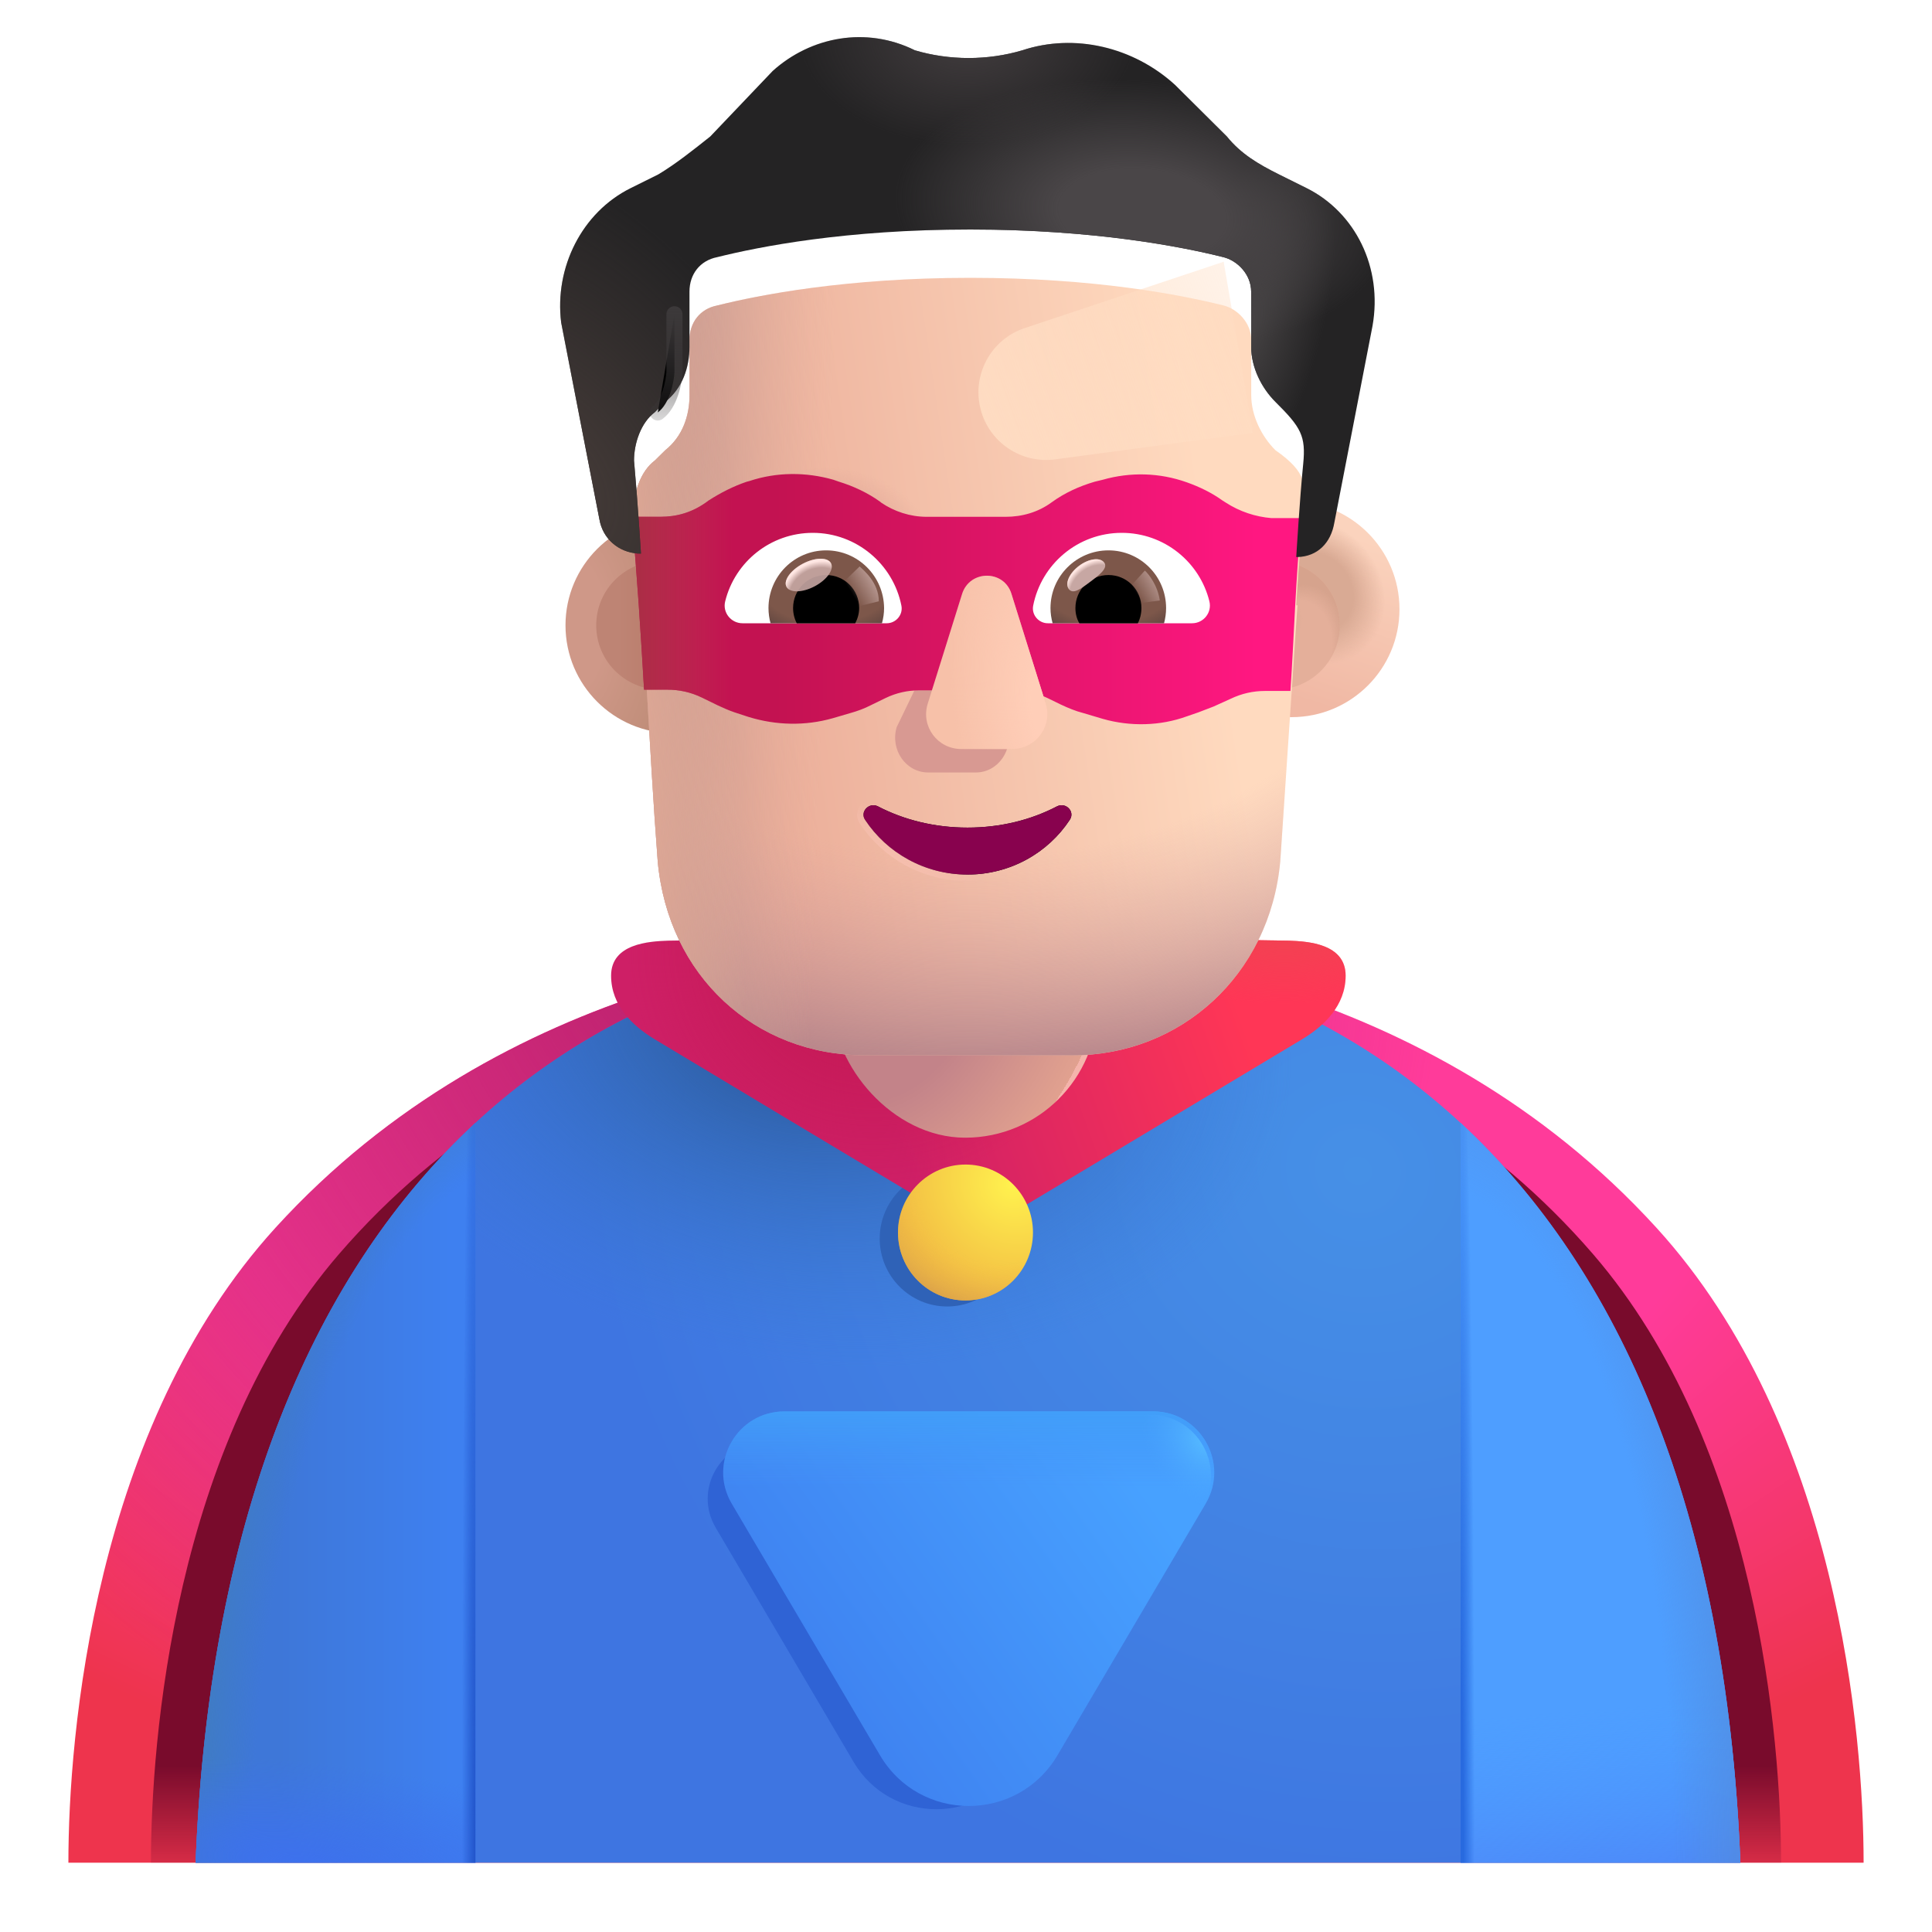 <svg viewBox="1 1 30 30" xmlns="http://www.w3.org/2000/svg">
<path d="M2.062 29.924C2.062 27.955 2.454 23.164 5.279 20.064C8.811 16.189 13.793 15.611 16 15.611C18.207 15.611 23.189 16.189 26.721 20.064C29.547 23.164 29.938 27.955 29.938 29.924H2.062Z" fill="url(#paint0_radial_4002_939)"/>
<path d="M2.062 29.924C2.062 27.955 2.454 23.164 5.279 20.064C8.811 16.189 13.793 15.611 16 15.611C18.207 15.611 23.189 16.189 26.721 20.064C29.547 23.164 29.938 27.955 29.938 29.924H2.062Z" fill="url(#paint1_radial_4002_939)"/>
<g filter="url(#filter0_f_4002_939)">
<path d="M3.344 29.924C3.344 28.036 3.699 23.445 6.264 20.473C9.471 16.759 13.996 16.205 16 16.205C18.004 16.205 22.529 16.759 25.736 20.473C28.301 23.445 28.656 28.036 28.656 29.924H3.344Z" fill="url(#paint2_linear_4002_939)"/>
</g>
<path d="M16.031 15.607C9.803 15.607 4.447 19.794 4.039 29.888V29.924H28.023V29.888C27.615 19.794 22.259 15.607 16.031 15.607Z" fill="url(#paint3_radial_4002_939)"/>
<path d="M16.031 15.607C9.803 15.607 4.447 19.794 4.039 29.888V29.924H28.023V29.888C27.615 19.794 22.259 15.607 16.031 15.607Z" fill="url(#paint4_radial_4002_939)"/>
<path d="M23.68 18.436V29.924H28.023V29.888C27.803 24.44 26.142 20.713 23.68 18.436Z" fill="#4E9EFF"/>
<path d="M23.68 18.436V29.924H28.023V29.888C27.803 24.44 26.142 20.713 23.68 18.436Z" fill="url(#paint5_linear_4002_939)"/>
<path d="M23.68 18.436V29.924H28.023V29.888C27.803 24.44 26.142 20.713 23.68 18.436Z" fill="url(#paint6_radial_4002_939)"/>
<path d="M23.68 18.436V29.924H28.023V29.888C27.803 24.44 26.142 20.713 23.68 18.436Z" fill="url(#paint7_radial_4002_939)"/>
<path d="M8.383 18.436V29.924H4.039V29.888C4.259 24.44 5.921 20.713 8.383 18.436Z" fill="url(#paint8_linear_4002_939)"/>
<path d="M8.383 18.436V29.924H4.039V29.888C4.259 24.44 5.921 20.713 8.383 18.436Z" fill="url(#paint9_radial_4002_939)"/>
<path d="M8.383 18.436V29.924H4.039V29.888C4.259 24.44 5.921 20.713 8.383 18.436Z" fill="url(#paint10_radial_4002_939)"/>
<path d="M8.383 18.436V29.924H4.039V29.888C4.259 24.44 5.921 20.713 8.383 18.436Z" fill="url(#paint11_radial_4002_939)"/>
<g filter="url(#filter1_f_4002_939)">
<path d="M12.875 23.388C12.19 23.388 11.765 24.132 12.113 24.721L14.255 28.36C14.832 29.338 16.247 29.338 16.823 28.36L18.965 24.721C19.313 24.132 18.888 23.388 18.203 23.388H12.875Z" fill="#2F63D5"/>
</g>
<g filter="url(#filter2_iii_4002_939)">
<path d="M13.131 22.966C12.396 22.966 11.939 23.765 12.312 24.398L14.614 28.305C15.232 29.356 16.752 29.356 17.371 28.305L19.672 24.398C20.045 23.765 19.588 22.966 18.854 22.966H13.131Z" fill="url(#paint12_linear_4002_939)"/>
<path d="M13.131 22.966C12.396 22.966 11.939 23.765 12.312 24.398L14.614 28.305C15.232 29.356 16.752 29.356 17.371 28.305L19.672 24.398C20.045 23.765 19.588 22.966 18.854 22.966H13.131Z" fill="url(#paint13_linear_4002_939)"/>
</g>
<path d="M13.131 22.966C12.396 22.966 11.939 23.765 12.312 24.398L14.614 28.305C15.232 29.356 16.752 29.356 17.371 28.305L19.672 24.398C20.045 23.765 19.588 22.966 18.854 22.966H13.131Z" fill="url(#paint14_radial_4002_939)"/>
<g filter="url(#filter3_f_4002_939)">
<ellipse cx="15.708" cy="20.232" rx="1.048" ry="1.055" fill="#2F62B7"/>
</g>
<g filter="url(#filter4_i_4002_939)">
<path d="M15.992 20.404L10.953 17.38C10.629 17.181 10.289 16.868 10.289 16.4C10.289 15.904 10.874 15.867 11.174 15.857L15.992 15.779L20.811 15.857C21.111 15.867 21.695 15.904 21.695 16.4C21.695 16.868 21.356 17.181 21.032 17.38L15.992 20.404Z" fill="url(#paint15_linear_4002_939)"/>
<path d="M15.992 20.404L10.953 17.38C10.629 17.181 10.289 16.868 10.289 16.4C10.289 15.904 10.874 15.867 11.174 15.857L15.992 15.779L20.811 15.857C21.111 15.867 21.695 15.904 21.695 16.4C21.695 16.868 21.356 17.181 21.032 17.38L15.992 20.404Z" fill="url(#paint16_radial_4002_939)"/>
<path d="M15.992 20.404L10.953 17.38C10.629 17.181 10.289 16.868 10.289 16.4C10.289 15.904 10.874 15.867 11.174 15.857L15.992 15.779L20.811 15.857C21.111 15.867 21.695 15.904 21.695 16.4C21.695 16.868 21.356 17.181 21.032 17.38L15.992 20.404Z" fill="url(#paint17_radial_4002_939)"/>
</g>
<ellipse cx="15.992" cy="20.138" rx="1.048" ry="1.055" fill="url(#paint18_radial_4002_939)"/>
<ellipse cx="15.992" cy="20.138" rx="1.048" ry="1.055" fill="url(#paint19_radial_4002_939)"/>
<rect x="13.933" y="13.267" width="4.109" height="5.399" rx="2.055" fill="url(#paint20_radial_4002_939)"/>
<g filter="url(#filter5_i_4002_939)">
<circle cx="11.257" cy="10.71" r="1.676" fill="url(#paint21_radial_4002_939)"/>
</g>
<g filter="url(#filter6_f_4002_939)">
<circle cx="11.257" cy="10.71" r="0.999" fill="url(#paint22_linear_4002_939)"/>
</g>
<g filter="url(#filter7_i_4002_939)">
<circle cx="20.805" cy="10.71" r="1.676" fill="url(#paint23_linear_4002_939)"/>
<circle cx="20.805" cy="10.71" r="1.676" fill="url(#paint24_radial_4002_939)"/>
</g>
<g filter="url(#filter8_f_4002_939)">
<circle cx="20.805" cy="10.71" r="0.999" fill="#E4AF9A"/>
<circle cx="20.805" cy="10.71" r="0.999" fill="url(#paint25_radial_4002_939)"/>
<circle cx="20.805" cy="10.71" r="0.999" fill="url(#paint26_radial_4002_939)"/>
</g>
<g filter="url(#filter9_i_4002_939)">
<path d="M10.845 8.651C10.845 8.383 10.953 8.062 11.168 7.901L11.33 7.741C11.599 7.527 11.707 7.206 11.707 6.884V6.028C11.707 5.76 11.868 5.546 12.138 5.493C12.784 5.332 14.13 5.064 16.068 5.064C18.006 5.064 19.352 5.332 19.998 5.493C20.213 5.546 20.429 5.76 20.429 6.028V6.884C20.429 7.206 20.59 7.527 20.805 7.741C21.309 8.094 21.278 8.288 21.236 8.704C21.182 9.24 21.128 10.15 21.128 10.15C21.135 10.15 21.141 10.15 21.147 10.149L20.88 14.123C20.719 15.899 19.322 17.137 17.658 17.137H14.435C12.717 17.137 11.374 15.899 11.213 14.123C11.073 12.299 11.012 10.471 10.845 8.651Z" fill="url(#paint27_linear_4002_939)"/>
<path d="M10.845 8.651C10.845 8.383 10.953 8.062 11.168 7.901L11.33 7.741C11.599 7.527 11.707 7.206 11.707 6.884V6.028C11.707 5.76 11.868 5.546 12.138 5.493C12.784 5.332 14.13 5.064 16.068 5.064C18.006 5.064 19.352 5.332 19.998 5.493C20.213 5.546 20.429 5.76 20.429 6.028V6.884C20.429 7.206 20.59 7.527 20.805 7.741C21.309 8.094 21.278 8.288 21.236 8.704C21.182 9.24 21.128 10.15 21.128 10.15C21.135 10.15 21.141 10.15 21.147 10.149L20.88 14.123C20.719 15.899 19.322 17.137 17.658 17.137H14.435C12.717 17.137 11.374 15.899 11.213 14.123C11.073 12.299 11.012 10.471 10.845 8.651Z" fill="url(#paint28_radial_4002_939)"/>
<path d="M10.845 8.651C10.845 8.383 10.953 8.062 11.168 7.901L11.33 7.741C11.599 7.527 11.707 7.206 11.707 6.884V6.028C11.707 5.76 11.868 5.546 12.138 5.493C12.784 5.332 14.13 5.064 16.068 5.064C18.006 5.064 19.352 5.332 19.998 5.493C20.213 5.546 20.429 5.76 20.429 6.028V6.884C20.429 7.206 20.59 7.527 20.805 7.741C21.309 8.094 21.278 8.288 21.236 8.704C21.182 9.24 21.128 10.15 21.128 10.15C21.135 10.15 21.141 10.15 21.147 10.149L20.88 14.123C20.719 15.899 19.322 17.137 17.658 17.137H14.435C12.717 17.137 11.374 15.899 11.213 14.123C11.073 12.299 11.012 10.471 10.845 8.651Z" fill="url(#paint29_linear_4002_939)"/>
<path d="M10.845 8.651C10.845 8.383 10.953 8.062 11.168 7.901L11.33 7.741C11.599 7.527 11.707 7.206 11.707 6.884V6.028C11.707 5.76 11.868 5.546 12.138 5.493C12.784 5.332 14.13 5.064 16.068 5.064C18.006 5.064 19.352 5.332 19.998 5.493C20.213 5.546 20.429 5.76 20.429 6.028V6.884C20.429 7.206 20.59 7.527 20.805 7.741C21.309 8.094 21.278 8.288 21.236 8.704C21.182 9.24 21.128 10.15 21.128 10.15C21.135 10.15 21.141 10.15 21.147 10.149L20.88 14.123C20.719 15.899 19.322 17.137 17.658 17.137H14.435C12.717 17.137 11.374 15.899 11.213 14.123C11.073 12.299 11.012 10.471 10.845 8.651Z" fill="url(#paint30_linear_4002_939)"/>
<path d="M10.845 8.651C10.845 8.383 10.953 8.062 11.168 7.901L11.33 7.741C11.599 7.527 11.707 7.206 11.707 6.884V6.028C11.707 5.76 11.868 5.546 12.138 5.493C12.784 5.332 14.13 5.064 16.068 5.064C18.006 5.064 19.352 5.332 19.998 5.493C20.213 5.546 20.429 5.76 20.429 6.028V6.884C20.429 7.206 20.59 7.527 20.805 7.741C21.309 8.094 21.278 8.288 21.236 8.704C21.182 9.24 21.128 10.15 21.128 10.15C21.135 10.15 21.141 10.15 21.147 10.149L20.88 14.123C20.719 15.899 19.322 17.137 17.658 17.137H14.435C12.717 17.137 11.374 15.899 11.213 14.123C11.073 12.299 11.012 10.471 10.845 8.651Z" fill="url(#paint31_radial_4002_939)"/>
<path d="M10.845 8.651C10.845 8.383 10.953 8.062 11.168 7.901L11.33 7.741C11.599 7.527 11.707 7.206 11.707 6.884V6.028C11.707 5.76 11.868 5.546 12.138 5.493C12.784 5.332 14.13 5.064 16.068 5.064C18.006 5.064 19.352 5.332 19.998 5.493C20.213 5.546 20.429 5.76 20.429 6.028V6.884C20.429 7.206 20.59 7.527 20.805 7.741C21.309 8.094 21.278 8.288 21.236 8.704C21.182 9.24 21.128 10.15 21.128 10.15C21.135 10.15 21.141 10.15 21.147 10.149L20.88 14.123C20.719 15.899 19.322 17.137 17.658 17.137H14.435C12.717 17.137 11.374 15.899 11.213 14.123C11.073 12.299 11.012 10.471 10.845 8.651Z" fill="url(#paint32_radial_4002_939)"/>
</g>
<g filter="url(#filter10_f_4002_939)">
<path d="M15.746 10.587L14.923 12.293C14.821 12.644 15.066 12.995 15.413 12.995H16.153C16.5 12.995 16.745 12.638 16.642 12.293L16.142 10.587C16.035 10.209 15.858 10.209 15.746 10.587Z" fill="#D89992"/>
</g>
<path d="M10.812 9.025C10.812 9.032 10.812 9.039 10.812 9.046C10.893 9.932 10.949 10.82 11.001 11.709H11.361C11.549 11.709 11.727 11.749 11.895 11.83L12.142 11.951C12.23 11.992 12.319 12.032 12.408 12.062L12.625 12.133C13.05 12.264 13.504 12.274 13.929 12.153L14.206 12.072C14.314 12.042 14.423 12.002 14.521 11.951L14.749 11.84C14.916 11.759 15.094 11.719 15.282 11.719H15.728L15.915 11.293C15.987 11.054 15.992 10.895 16.01 10.893C16.022 10.892 16.041 10.958 16.087 11.113L16.267 11.719H16.734C16.921 11.719 17.099 11.759 17.267 11.84L17.474 11.941C17.583 11.992 17.701 12.042 17.82 12.072L18.126 12.163C18.551 12.284 19.015 12.274 19.43 12.123L19.607 12.062L19.844 11.971L20.111 11.85C20.279 11.77 20.457 11.729 20.644 11.729H21.038C21.096 10.853 21.119 9.974 21.206 9.1L21.209 9.073C21.21 9.064 21.211 9.054 21.212 9.045H20.743C20.496 9.025 20.249 8.944 20.032 8.803L19.983 8.772C19.815 8.651 19.627 8.56 19.43 8.49C19.005 8.338 18.551 8.328 18.126 8.449L17.998 8.48C17.761 8.55 17.534 8.651 17.326 8.803C17.119 8.954 16.872 9.025 16.615 9.025H15.39C15.134 9.025 14.887 8.944 14.68 8.803L14.67 8.793C14.472 8.651 14.255 8.55 14.028 8.48L13.939 8.449C13.514 8.328 13.06 8.328 12.635 8.47L12.596 8.48C12.388 8.55 12.191 8.651 12.003 8.772C11.751 8.965 11.496 9.025 11.253 9.025H10.812Z" fill="url(#paint33_linear_4002_939)"/>
<path d="M10.812 9.025C10.812 9.032 10.812 9.039 10.812 9.046C10.893 9.932 10.949 10.82 11.001 11.709H11.361C11.549 11.709 11.727 11.749 11.895 11.83L12.142 11.951C12.23 11.992 12.319 12.032 12.408 12.062L12.625 12.133C13.05 12.264 13.504 12.274 13.929 12.153L14.206 12.072C14.314 12.042 14.423 12.002 14.521 11.951L14.749 11.84C14.916 11.759 15.094 11.719 15.282 11.719H15.728L15.915 11.293C15.987 11.054 15.992 10.895 16.01 10.893C16.022 10.892 16.041 10.958 16.087 11.113L16.267 11.719H16.734C16.921 11.719 17.099 11.759 17.267 11.84L17.474 11.941C17.583 11.992 17.701 12.042 17.82 12.072L18.126 12.163C18.551 12.284 19.015 12.274 19.43 12.123L19.607 12.062L19.844 11.971L20.111 11.85C20.279 11.77 20.457 11.729 20.644 11.729H21.038C21.096 10.853 21.119 9.974 21.206 9.1L21.209 9.073C21.21 9.064 21.211 9.054 21.212 9.045H20.743C20.496 9.025 20.249 8.944 20.032 8.803L19.983 8.772C19.815 8.651 19.627 8.56 19.43 8.49C19.005 8.338 18.551 8.328 18.126 8.449L17.998 8.48C17.761 8.55 17.534 8.651 17.326 8.803C17.119 8.954 16.872 9.025 16.615 9.025H15.39C15.134 9.025 14.887 8.944 14.68 8.803L14.67 8.793C14.472 8.651 14.255 8.55 14.028 8.48L13.939 8.449C13.514 8.328 13.06 8.328 12.635 8.47L12.596 8.48C12.388 8.55 12.191 8.651 12.003 8.772C11.751 8.965 11.496 9.025 11.253 9.025H10.812Z" fill="url(#paint34_linear_4002_939)"/>
<g filter="url(#filter11_f_4002_939)">
<path d="M20.001 5.064L16.912 6.094C16.386 6.269 16.087 6.823 16.228 7.359C16.363 7.872 16.859 8.203 17.384 8.133L20.455 7.722L20.001 5.064Z" fill="url(#paint35_linear_4002_939)"/>
</g>
<g filter="url(#filter12_i_4002_939)">
<path d="M20.859 4.208L21.29 4.422C22.043 4.797 22.474 5.653 22.312 6.563L21.72 9.614C21.667 9.93 21.459 10.142 21.146 10.15C21.14 10.15 21.134 10.15 21.128 10.15C21.128 10.15 21.182 9.24 21.236 8.704C21.279 8.27 21.203 8.137 20.805 7.741C20.59 7.527 20.428 7.206 20.428 6.884V6.028C20.428 5.76 20.213 5.546 19.997 5.493C19.351 5.332 18.005 5.064 16.067 5.064C14.129 5.064 12.783 5.332 12.137 5.493C11.868 5.546 11.706 5.76 11.706 6.028V6.884C11.706 7.206 11.599 7.527 11.329 7.741L11.168 7.901C10.953 8.062 10.845 8.383 10.845 8.651C10.899 9.24 10.953 10.096 10.953 10.096C10.936 10.096 10.92 10.096 10.903 10.095C10.603 10.074 10.358 9.866 10.307 9.561L9.714 6.51C9.607 5.653 10.037 4.797 10.791 4.422L11.222 4.208C11.491 4.047 11.76 3.833 12.029 3.619L12.998 2.602C13.591 2.067 14.452 1.906 15.206 2.281C15.744 2.441 16.336 2.441 16.875 2.281C17.682 2.013 18.598 2.227 19.244 2.816L20.051 3.619C20.267 3.887 20.536 4.047 20.859 4.208Z" fill="#242324"/>
<path d="M20.859 4.208L21.29 4.422C22.043 4.797 22.474 5.653 22.312 6.563L21.72 9.614C21.667 9.93 21.459 10.142 21.146 10.15C21.14 10.15 21.134 10.15 21.128 10.15C21.128 10.15 21.182 9.24 21.236 8.704C21.279 8.27 21.203 8.137 20.805 7.741C20.59 7.527 20.428 7.206 20.428 6.884V6.028C20.428 5.76 20.213 5.546 19.997 5.493C19.351 5.332 18.005 5.064 16.067 5.064C14.129 5.064 12.783 5.332 12.137 5.493C11.868 5.546 11.706 5.76 11.706 6.028V6.884C11.706 7.206 11.599 7.527 11.329 7.741L11.168 7.901C10.953 8.062 10.845 8.383 10.845 8.651C10.899 9.24 10.953 10.096 10.953 10.096C10.936 10.096 10.92 10.096 10.903 10.095C10.603 10.074 10.358 9.866 10.307 9.561L9.714 6.51C9.607 5.653 10.037 4.797 10.791 4.422L11.222 4.208C11.491 4.047 11.76 3.833 12.029 3.619L12.998 2.602C13.591 2.067 14.452 1.906 15.206 2.281C15.744 2.441 16.336 2.441 16.875 2.281C17.682 2.013 18.598 2.227 19.244 2.816L20.051 3.619C20.267 3.887 20.536 4.047 20.859 4.208Z" fill="url(#paint36_radial_4002_939)"/>
<path d="M20.859 4.208L21.29 4.422C22.043 4.797 22.474 5.653 22.312 6.563L21.72 9.614C21.667 9.93 21.459 10.142 21.146 10.15C21.14 10.15 21.134 10.15 21.128 10.15C21.128 10.15 21.182 9.24 21.236 8.704C21.279 8.27 21.203 8.137 20.805 7.741C20.59 7.527 20.428 7.206 20.428 6.884V6.028C20.428 5.76 20.213 5.546 19.997 5.493C19.351 5.332 18.005 5.064 16.067 5.064C14.129 5.064 12.783 5.332 12.137 5.493C11.868 5.546 11.706 5.76 11.706 6.028V6.884C11.706 7.206 11.599 7.527 11.329 7.741L11.168 7.901C10.953 8.062 10.845 8.383 10.845 8.651C10.899 9.24 10.953 10.096 10.953 10.096C10.936 10.096 10.92 10.096 10.903 10.095C10.603 10.074 10.358 9.866 10.307 9.561L9.714 6.51C9.607 5.653 10.037 4.797 10.791 4.422L11.222 4.208C11.491 4.047 11.76 3.833 12.029 3.619L12.998 2.602C13.591 2.067 14.452 1.906 15.206 2.281C15.744 2.441 16.336 2.441 16.875 2.281C17.682 2.013 18.598 2.227 19.244 2.816L20.051 3.619C20.267 3.887 20.536 4.047 20.859 4.208Z" fill="url(#paint37_radial_4002_939)"/>
<path d="M20.859 4.208L21.29 4.422C22.043 4.797 22.474 5.653 22.312 6.563L21.72 9.614C21.667 9.93 21.459 10.142 21.146 10.15C21.14 10.15 21.134 10.15 21.128 10.15C21.128 10.15 21.182 9.24 21.236 8.704C21.279 8.27 21.203 8.137 20.805 7.741C20.59 7.527 20.428 7.206 20.428 6.884V6.028C20.428 5.76 20.213 5.546 19.997 5.493C19.351 5.332 18.005 5.064 16.067 5.064C14.129 5.064 12.783 5.332 12.137 5.493C11.868 5.546 11.706 5.76 11.706 6.028V6.884C11.706 7.206 11.599 7.527 11.329 7.741L11.168 7.901C10.953 8.062 10.845 8.383 10.845 8.651C10.899 9.24 10.953 10.096 10.953 10.096C10.936 10.096 10.92 10.096 10.903 10.095C10.603 10.074 10.358 9.866 10.307 9.561L9.714 6.51C9.607 5.653 10.037 4.797 10.791 4.422L11.222 4.208C11.491 4.047 11.76 3.833 12.029 3.619L12.998 2.602C13.591 2.067 14.452 1.906 15.206 2.281C15.744 2.441 16.336 2.441 16.875 2.281C17.682 2.013 18.598 2.227 19.244 2.816L20.051 3.619C20.267 3.887 20.536 4.047 20.859 4.208Z" fill="url(#paint38_radial_4002_939)"/>
<path d="M20.859 4.208L21.29 4.422C22.043 4.797 22.474 5.653 22.312 6.563L21.72 9.614C21.667 9.93 21.459 10.142 21.146 10.15C21.14 10.15 21.134 10.15 21.128 10.15C21.128 10.15 21.182 9.24 21.236 8.704C21.279 8.27 21.203 8.137 20.805 7.741C20.59 7.527 20.428 7.206 20.428 6.884V6.028C20.428 5.76 20.213 5.546 19.997 5.493C19.351 5.332 18.005 5.064 16.067 5.064C14.129 5.064 12.783 5.332 12.137 5.493C11.868 5.546 11.706 5.76 11.706 6.028V6.884C11.706 7.206 11.599 7.527 11.329 7.741L11.168 7.901C10.953 8.062 10.845 8.383 10.845 8.651C10.899 9.24 10.953 10.096 10.953 10.096C10.936 10.096 10.92 10.096 10.903 10.095C10.603 10.074 10.358 9.866 10.307 9.561L9.714 6.51C9.607 5.653 10.037 4.797 10.791 4.422L11.222 4.208C11.491 4.047 11.76 3.833 12.029 3.619L12.998 2.602C13.591 2.067 14.452 1.906 15.206 2.281C15.744 2.441 16.336 2.441 16.875 2.281C17.682 2.013 18.598 2.227 19.244 2.816L20.051 3.619C20.267 3.887 20.536 4.047 20.859 4.208Z" fill="url(#paint39_radial_4002_939)"/>
</g>
<g filter="url(#filter13_i_4002_939)">
<path d="M15.639 10.423L15.105 12.129C14.997 12.48 15.258 12.831 15.628 12.831H16.417C16.787 12.831 17.048 12.475 16.939 12.129L16.406 10.423C16.292 10.045 15.758 10.045 15.639 10.423Z" fill="#F7C1A9"/>
<path d="M15.639 10.423L15.105 12.129C14.997 12.48 15.258 12.831 15.628 12.831H16.417C16.787 12.831 17.048 12.475 16.939 12.129L16.406 10.423C16.292 10.045 15.758 10.045 15.639 10.423Z" fill="url(#paint40_radial_4002_939)"/>
</g>
<g filter="url(#filter14_f_4002_939)">
<path d="M16.023 13.851C15.513 13.851 15.035 13.731 14.632 13.521C14.495 13.452 14.347 13.606 14.434 13.731C14.77 14.241 15.355 14.58 16.023 14.58C16.69 14.58 17.275 14.241 17.611 13.731C17.698 13.601 17.55 13.452 17.413 13.521C17.011 13.731 16.537 13.851 16.023 13.851Z" stroke="url(#paint41_linear_4002_939)" stroke-width="0.2"/>
</g>
<path d="M16.023 13.851C15.513 13.851 15.035 13.731 14.632 13.521C14.495 13.452 14.347 13.606 14.434 13.731C14.77 14.241 15.355 14.58 16.023 14.58C16.69 14.58 17.275 14.241 17.611 13.731C17.698 13.601 17.55 13.452 17.413 13.521C17.011 13.731 16.537 13.851 16.023 13.851Z" fill="#88024E"/>
<path d="M18.419 9.274C19.075 9.274 19.628 9.725 19.779 10.336C19.823 10.511 19.689 10.678 19.51 10.678H17.271C17.129 10.678 17.015 10.548 17.043 10.405C17.169 9.762 17.735 9.274 18.419 9.274Z" fill="white"/>
<path d="M18.212 9.546C18.708 9.546 19.107 9.949 19.107 10.442C19.107 10.523 19.095 10.605 19.075 10.678H17.345C17.324 10.601 17.312 10.523 17.312 10.442C17.312 9.949 17.715 9.546 18.212 9.546Z" fill="url(#paint42_radial_4002_939)"/>
<path d="M17.699 10.442C17.699 10.157 17.927 9.929 18.212 9.929C18.497 9.929 18.724 10.157 18.724 10.442C18.724 10.527 18.704 10.609 18.668 10.678H17.76C17.719 10.609 17.699 10.527 17.699 10.442Z" fill="black"/>
<g filter="url(#filter15_f_4002_939)">
<path d="M18.146 9.736C18.209 9.821 18.076 9.925 17.924 10.038C17.773 10.152 17.66 10.232 17.596 10.146C17.533 10.061 17.604 9.9 17.756 9.786C17.907 9.673 18.082 9.65 18.146 9.736Z" fill="#C7A7A3"/>
<path d="M18.146 9.736C18.209 9.821 18.076 9.925 17.924 10.038C17.773 10.152 17.66 10.232 17.596 10.146C17.533 10.061 17.604 9.9 17.756 9.786C17.907 9.673 18.082 9.65 18.146 9.736Z" fill="url(#paint43_radial_4002_939)"/>
</g>
<g filter="url(#filter16_f_4002_939)">
<path d="M19.009 10.324C18.976 10.092 18.841 9.918 18.777 9.86L18.516 10.146L18.634 10.375L19.009 10.324Z" fill="url(#paint44_linear_4002_939)"/>
</g>
<path d="M13.621 9.274C12.965 9.274 12.412 9.725 12.261 10.336C12.216 10.511 12.351 10.678 12.53 10.678H14.769C14.911 10.678 15.025 10.548 14.997 10.405C14.87 9.762 14.301 9.274 13.621 9.274Z" fill="white"/>
<path d="M13.828 9.546C13.332 9.546 12.933 9.949 12.933 10.442C12.933 10.523 12.945 10.605 12.965 10.678H14.695C14.716 10.601 14.728 10.523 14.728 10.442C14.724 9.949 14.325 9.546 13.828 9.546Z" fill="url(#paint45_radial_4002_939)"/>
<path d="M14.341 10.442C14.341 10.157 14.113 9.929 13.828 9.929C13.543 9.929 13.315 10.157 13.315 10.442C13.315 10.527 13.336 10.609 13.372 10.678H14.28C14.317 10.609 14.341 10.527 14.341 10.442Z" fill="black"/>
<g filter="url(#filter17_f_4002_939)">
<path d="M14.646 10.337C14.646 10.047 14.411 9.854 14.348 9.796L14.058 10.076L14.236 10.438L14.646 10.337Z" fill="url(#paint46_linear_4002_939)"/>
</g>
<g filter="url(#filter18_f_4002_939)">
<ellipse cx="13.558" cy="9.929" rx="0.391" ry="0.198" transform="rotate(-27.914 13.558 9.929)" fill="#C7A7A3" fill-opacity="0.9"/>
<ellipse cx="13.558" cy="9.929" rx="0.391" ry="0.198" transform="rotate(-27.914 13.558 9.929)" fill="url(#paint47_radial_4002_939)"/>
</g>
<g filter="url(#filter19_f_4002_939)">
<path d="M11.473 5.88V6.781C11.465 6.93 11.402 7.264 11.214 7.405" stroke="url(#paint48_linear_4002_939)" stroke-width="0.25" stroke-linecap="round"/>
</g>
<defs>
<filter id="filter0_f_4002_939" x="3.094" y="15.955" width="25.812" height="14.219" filterUnits="userSpaceOnUse" color-interpolation-filters="sRGB">
<feFlood flood-opacity="0" result="BackgroundImageFix"/>
<feBlend mode="normal" in="SourceGraphic" in2="BackgroundImageFix" result="shape"/>
<feGaussianBlur stdDeviation="0.125" result="effect1_foregroundBlur_4002_939"/>
</filter>
<filter id="filter1_f_4002_939" x="10.989" y="22.388" width="9.1" height="7.705" filterUnits="userSpaceOnUse" color-interpolation-filters="sRGB">
<feFlood flood-opacity="0" result="BackgroundImageFix"/>
<feBlend mode="normal" in="SourceGraphic" in2="BackgroundImageFix" result="shape"/>
<feGaussianBlur stdDeviation="0.5" result="effect1_foregroundBlur_4002_939"/>
</filter>
<filter id="filter2_iii_4002_939" x="12.029" y="22.816" width="7.926" height="6.427" filterUnits="userSpaceOnUse" color-interpolation-filters="sRGB">
<feFlood flood-opacity="0" result="BackgroundImageFix"/>
<feBlend mode="normal" in="SourceGraphic" in2="BackgroundImageFix" result="shape"/>
<feColorMatrix in="SourceAlpha" type="matrix" values="0 0 0 0 0 0 0 0 0 0 0 0 0 0 0 0 0 0 127 0" result="hardAlpha"/>
<feOffset dx="-0.15" dy="0.15"/>
<feGaussianBlur stdDeviation="0.15"/>
<feComposite in2="hardAlpha" operator="arithmetic" k2="-1" k3="1"/>
<feColorMatrix type="matrix" values="0 0 0 0 0.282 0 0 0 0 0.671 0 0 0 0 1 0 0 0 1 0"/>
<feBlend mode="normal" in2="shape" result="effect1_innerShadow_4002_939"/>
<feColorMatrix in="SourceAlpha" type="matrix" values="0 0 0 0 0 0 0 0 0 0 0 0 0 0 0 0 0 0 127 0" result="hardAlpha"/>
<feOffset dx="0.15" dy="-0.15"/>
<feGaussianBlur stdDeviation="0.3"/>
<feComposite in2="hardAlpha" operator="arithmetic" k2="-1" k3="1"/>
<feColorMatrix type="matrix" values="0 0 0 0 0.196 0 0 0 0 0.408 0 0 0 0 0.875 0 0 0 1 0"/>
<feBlend mode="normal" in2="effect1_innerShadow_4002_939" result="effect2_innerShadow_4002_939"/>
<feColorMatrix in="SourceAlpha" type="matrix" values="0 0 0 0 0 0 0 0 0 0 0 0 0 0 0 0 0 0 127 0" result="hardAlpha"/>
<feOffset dx="0.05" dy="-0.05"/>
<feGaussianBlur stdDeviation="0.1"/>
<feComposite in2="hardAlpha" operator="arithmetic" k2="-1" k3="1"/>
<feColorMatrix type="matrix" values="0 0 0 0 0.165 0 0 0 0 0.318 0 0 0 0 0.886 0 0 0 1 0"/>
<feBlend mode="normal" in2="effect2_innerShadow_4002_939" result="effect3_innerShadow_4002_939"/>
</filter>
<filter id="filter3_f_4002_939" x="14.16" y="18.677" width="3.095" height="3.11" filterUnits="userSpaceOnUse" color-interpolation-filters="sRGB">
<feFlood flood-opacity="0" result="BackgroundImageFix"/>
<feBlend mode="normal" in="SourceGraphic" in2="BackgroundImageFix" result="shape"/>
<feGaussianBlur stdDeviation="0.25" result="effect1_foregroundBlur_4002_939"/>
</filter>
<filter id="filter4_i_4002_939" x="10.289" y="15.579" width="11.606" height="4.825" filterUnits="userSpaceOnUse" color-interpolation-filters="sRGB">
<feFlood flood-opacity="0" result="BackgroundImageFix"/>
<feBlend mode="normal" in="SourceGraphic" in2="BackgroundImageFix" result="shape"/>
<feColorMatrix in="SourceAlpha" type="matrix" values="0 0 0 0 0 0 0 0 0 0 0 0 0 0 0 0 0 0 127 0" result="hardAlpha"/>
<feOffset dx="0.2" dy="-0.25"/>
<feGaussianBlur stdDeviation="0.1"/>
<feComposite in2="hardAlpha" operator="arithmetic" k2="-1" k3="1"/>
<feColorMatrix type="matrix" values="0 0 0 0 0.804 0 0 0 0 0.224 0 0 0 0 0.533 0 0 0 1 0"/>
<feBlend mode="normal" in2="shape" result="effect1_innerShadow_4002_939"/>
</filter>
<filter id="filter5_i_4002_939" x="9.582" y="9.034" width="3.551" height="3.351" filterUnits="userSpaceOnUse" color-interpolation-filters="sRGB">
<feFlood flood-opacity="0" result="BackgroundImageFix"/>
<feBlend mode="normal" in="SourceGraphic" in2="BackgroundImageFix" result="shape"/>
<feColorMatrix in="SourceAlpha" type="matrix" values="0 0 0 0 0 0 0 0 0 0 0 0 0 0 0 0 0 0 127 0" result="hardAlpha"/>
<feOffset dx="0.2"/>
<feGaussianBlur stdDeviation="0.15"/>
<feComposite in2="hardAlpha" operator="arithmetic" k2="-1" k3="1"/>
<feColorMatrix type="matrix" values="0 0 0 0 0.918 0 0 0 0 0.694 0 0 0 0 0.608 0 0 0 1 0"/>
<feBlend mode="normal" in2="shape" result="effect1_innerShadow_4002_939"/>
</filter>
<filter id="filter6_f_4002_939" x="9.759" y="9.211" width="2.997" height="2.997" filterUnits="userSpaceOnUse" color-interpolation-filters="sRGB">
<feFlood flood-opacity="0" result="BackgroundImageFix"/>
<feBlend mode="normal" in="SourceGraphic" in2="BackgroundImageFix" result="shape"/>
<feGaussianBlur stdDeviation="0.25" result="effect1_foregroundBlur_4002_939"/>
</filter>
<filter id="filter7_i_4002_939" x="19.13" y="8.784" width="3.601" height="3.601" filterUnits="userSpaceOnUse" color-interpolation-filters="sRGB">
<feFlood flood-opacity="0" result="BackgroundImageFix"/>
<feBlend mode="normal" in="SourceGraphic" in2="BackgroundImageFix" result="shape"/>
<feColorMatrix in="SourceAlpha" type="matrix" values="0 0 0 0 0 0 0 0 0 0 0 0 0 0 0 0 0 0 127 0" result="hardAlpha"/>
<feOffset dx="0.25" dy="-0.25"/>
<feGaussianBlur stdDeviation="0.25"/>
<feComposite in2="hardAlpha" operator="arithmetic" k2="-1" k3="1"/>
<feColorMatrix type="matrix" values="0 0 0 0 0.843 0 0 0 0 0.624 0 0 0 0 0.58 0 0 0 1 0"/>
<feBlend mode="normal" in2="shape" result="effect1_innerShadow_4002_939"/>
</filter>
<filter id="filter8_f_4002_939" x="19.307" y="9.211" width="2.997" height="2.997" filterUnits="userSpaceOnUse" color-interpolation-filters="sRGB">
<feFlood flood-opacity="0" result="BackgroundImageFix"/>
<feBlend mode="normal" in="SourceGraphic" in2="BackgroundImageFix" result="shape"/>
<feGaussianBlur stdDeviation="0.25" result="effect1_foregroundBlur_4002_939"/>
</filter>
<filter id="filter9_i_4002_939" x="10.845" y="5.064" width="10.412" height="12.322" filterUnits="userSpaceOnUse" color-interpolation-filters="sRGB">
<feFlood flood-opacity="0" result="BackgroundImageFix"/>
<feBlend mode="normal" in="SourceGraphic" in2="BackgroundImageFix" result="shape"/>
<feColorMatrix in="SourceAlpha" type="matrix" values="0 0 0 0 0 0 0 0 0 0 0 0 0 0 0 0 0 0 127 0" result="hardAlpha"/>
<feOffset dy="0.25"/>
<feGaussianBlur stdDeviation="0.375"/>
<feComposite in2="hardAlpha" operator="arithmetic" k2="-1" k3="1"/>
<feColorMatrix type="matrix" values="0 0 0 0 0.82 0 0 0 0 0.616 0 0 0 0 0.51 0 0 0 1 0"/>
<feBlend mode="normal" in2="shape" result="effect1_innerShadow_4002_939"/>
</filter>
<filter id="filter10_f_4002_939" x="14.149" y="9.553" width="3.266" height="4.191" filterUnits="userSpaceOnUse" color-interpolation-filters="sRGB">
<feFlood flood-opacity="0" result="BackgroundImageFix"/>
<feBlend mode="normal" in="SourceGraphic" in2="BackgroundImageFix" result="shape"/>
<feGaussianBlur stdDeviation="0.375" result="effect1_foregroundBlur_4002_939"/>
</filter>
<filter id="filter11_f_4002_939" x="14.193" y="3.064" width="8.262" height="7.078" filterUnits="userSpaceOnUse" color-interpolation-filters="sRGB">
<feFlood flood-opacity="0" result="BackgroundImageFix"/>
<feBlend mode="normal" in="SourceGraphic" in2="BackgroundImageFix" result="shape"/>
<feGaussianBlur stdDeviation="1" result="effect1_foregroundBlur_4002_939"/>
</filter>
<filter id="filter12_i_4002_939" x="9.698" y="1.577" width="12.648" height="8.573" filterUnits="userSpaceOnUse" color-interpolation-filters="sRGB">
<feFlood flood-opacity="0" result="BackgroundImageFix"/>
<feBlend mode="normal" in="SourceGraphic" in2="BackgroundImageFix" result="shape"/>
<feColorMatrix in="SourceAlpha" type="matrix" values="0 0 0 0 0 0 0 0 0 0 0 0 0 0 0 0 0 0 127 0" result="hardAlpha"/>
<feOffset dy="-0.5"/>
<feGaussianBlur stdDeviation="0.375"/>
<feComposite in2="hardAlpha" operator="arithmetic" k2="-1" k3="1"/>
<feColorMatrix type="matrix" values="0 0 0 0 0.039 0 0 0 0 0.008 0 0 0 0 0.02 0 0 0 1 0"/>
<feBlend mode="normal" in2="shape" result="effect1_innerShadow_4002_939"/>
</filter>
<filter id="filter13_i_4002_939" x="15.081" y="9.94" width="2.184" height="2.891" filterUnits="userSpaceOnUse" color-interpolation-filters="sRGB">
<feFlood flood-opacity="0" result="BackgroundImageFix"/>
<feBlend mode="normal" in="SourceGraphic" in2="BackgroundImageFix" result="shape"/>
<feColorMatrix in="SourceAlpha" type="matrix" values="0 0 0 0 0 0 0 0 0 0 0 0 0 0 0 0 0 0 127 0" result="hardAlpha"/>
<feOffset dx="0.3" dy="-0.2"/>
<feGaussianBlur stdDeviation="0.3"/>
<feComposite in2="hardAlpha" operator="arithmetic" k2="-1" k3="1"/>
<feColorMatrix type="matrix" values="0 0 0 0 0.871 0 0 0 0 0.631 0 0 0 0 0.58 0 0 0 1 0"/>
<feBlend mode="normal" in2="shape" result="effect1_innerShadow_4002_939"/>
</filter>
<filter id="filter14_f_4002_939" x="14.208" y="13.304" width="3.63" height="1.477" filterUnits="userSpaceOnUse" color-interpolation-filters="sRGB">
<feFlood flood-opacity="0" result="BackgroundImageFix"/>
<feBlend mode="normal" in="SourceGraphic" in2="BackgroundImageFix" result="shape"/>
<feGaussianBlur stdDeviation="0.05" result="effect1_foregroundBlur_4002_939"/>
</filter>
<filter id="filter15_f_4002_939" x="17.473" y="9.584" width="0.789" height="0.698" filterUnits="userSpaceOnUse" color-interpolation-filters="sRGB">
<feFlood flood-opacity="0" result="BackgroundImageFix"/>
<feBlend mode="normal" in="SourceGraphic" in2="BackgroundImageFix" result="shape"/>
<feGaussianBlur stdDeviation="0.05" result="effect1_foregroundBlur_4002_939"/>
</filter>
<filter id="filter16_f_4002_939" x="18.316" y="9.66" width="0.893" height="0.915" filterUnits="userSpaceOnUse" color-interpolation-filters="sRGB">
<feFlood flood-opacity="0" result="BackgroundImageFix"/>
<feBlend mode="normal" in="SourceGraphic" in2="BackgroundImageFix" result="shape"/>
<feGaussianBlur stdDeviation="0.1" result="effect1_foregroundBlur_4002_939"/>
</filter>
<filter id="filter17_f_4002_939" x="13.858" y="9.596" width="0.988" height="1.042" filterUnits="userSpaceOnUse" color-interpolation-filters="sRGB">
<feFlood flood-opacity="0" result="BackgroundImageFix"/>
<feBlend mode="normal" in="SourceGraphic" in2="BackgroundImageFix" result="shape"/>
<feGaussianBlur stdDeviation="0.1" result="effect1_foregroundBlur_4002_939"/>
</filter>
<filter id="filter18_f_4002_939" x="13.1" y="9.576" width="0.916" height="0.706" filterUnits="userSpaceOnUse" color-interpolation-filters="sRGB">
<feFlood flood-opacity="0" result="BackgroundImageFix"/>
<feBlend mode="normal" in="SourceGraphic" in2="BackgroundImageFix" result="shape"/>
<feGaussianBlur stdDeviation="0.05" result="effect1_foregroundBlur_4002_939"/>
</filter>
<filter id="filter19_f_4002_939" x="10.839" y="5.505" width="1.009" height="2.275" filterUnits="userSpaceOnUse" color-interpolation-filters="sRGB">
<feFlood flood-opacity="0" result="BackgroundImageFix"/>
<feBlend mode="normal" in="SourceGraphic" in2="BackgroundImageFix" result="shape"/>
<feGaussianBlur stdDeviation="0.125" result="effect1_foregroundBlur_4002_939"/>
</filter>
<radialGradient id="paint0_radial_4002_939" cx="0" cy="0" r="1" gradientUnits="userSpaceOnUse" gradientTransform="translate(16 18.341) rotate(90) scale(11.582 20.82)">
<stop offset="0.572" stop-color="#FF3B9A"/>
<stop offset="1" stop-color="#EE344D"/>
</radialGradient>
<radialGradient id="paint1_radial_4002_939" cx="0" cy="0" r="1" gradientUnits="userSpaceOnUse" gradientTransform="translate(10.992 16.341) rotate(124.924) scale(12.882 12.131)">
<stop stop-color="#BF2370"/>
<stop offset="1" stop-color="#BF2370" stop-opacity="0"/>
</radialGradient>
<linearGradient id="paint2_linear_4002_939" x1="16" y1="16.205" x2="16" y2="30.31" gradientUnits="userSpaceOnUse">
<stop offset="0.866" stop-color="#790B2C"/>
<stop offset="1" stop-color="#790B2C" stop-opacity="0"/>
</linearGradient>
<radialGradient id="paint3_radial_4002_939" cx="0" cy="0" r="1" gradientUnits="userSpaceOnUse" gradientTransform="translate(22.086 19.216) rotate(123.174) scale(11.537 12.208)">
<stop stop-color="#4690E6"/>
<stop offset="1" stop-color="#3E75E1"/>
</radialGradient>
<radialGradient id="paint4_radial_4002_939" cx="0" cy="0" r="1" gradientUnits="userSpaceOnUse" gradientTransform="translate(13.461 16.841) rotate(100.184) scale(5.302 7.653)">
<stop offset="0.231" stop-color="#3062AC"/>
<stop offset="1" stop-color="#3A7AD3" stop-opacity="0"/>
</radialGradient>
<linearGradient id="paint5_linear_4002_939" x1="26.992" y1="30.216" x2="26.773" y2="27.466" gradientUnits="userSpaceOnUse">
<stop stop-color="#4D87F8"/>
<stop offset="1" stop-color="#4B99FF" stop-opacity="0"/>
</linearGradient>
<radialGradient id="paint6_radial_4002_939" cx="0" cy="0" r="1" gradientUnits="userSpaceOnUse" gradientTransform="translate(23.18 29.591) scale(5.438 14.52)">
<stop offset="0.698" stop-color="#528ADB" stop-opacity="0"/>
<stop offset="1" stop-color="#528ADB"/>
</radialGradient>
<radialGradient id="paint7_radial_4002_939" cx="0" cy="0" r="1" gradientUnits="userSpaceOnUse" gradientTransform="translate(23.68 29.924) rotate(-90) scale(13.176 0.219)">
<stop offset="0.21" stop-color="#286ADF"/>
<stop offset="1" stop-color="#286ADF" stop-opacity="0"/>
</radialGradient>
<linearGradient id="paint8_linear_4002_939" x1="8.586" y1="25.122" x2="5.336" y2="25.122" gradientUnits="userSpaceOnUse">
<stop offset="0.183" stop-color="#3E80F0"/>
<stop offset="1" stop-color="#3E77D8"/>
</linearGradient>
<radialGradient id="paint9_radial_4002_939" cx="0" cy="0" r="1" gradientUnits="userSpaceOnUse" gradientTransform="translate(9.555 29.747) rotate(180) scale(5.688 13.344)">
<stop offset="0.813" stop-color="#407DBE" stop-opacity="0"/>
<stop offset="1" stop-color="#407DBE"/>
</radialGradient>
<radialGradient id="paint10_radial_4002_939" cx="0" cy="0" r="1" gradientUnits="userSpaceOnUse" gradientTransform="translate(5.711 29.924) rotate(-84.871) scale(1.573 5.475)">
<stop stop-color="#3D71ED"/>
<stop offset="1" stop-color="#3D71ED" stop-opacity="0"/>
</radialGradient>
<radialGradient id="paint11_radial_4002_939" cx="0" cy="0" r="1" gradientUnits="userSpaceOnUse" gradientTransform="translate(8.383 29.924) rotate(180) scale(0.211 15.105)">
<stop stop-color="#2154CA"/>
<stop offset="1" stop-color="#2154CA" stop-opacity="0"/>
</radialGradient>
<linearGradient id="paint12_linear_4002_939" x1="18.555" y1="23.935" x2="13.805" y2="27.279" gradientUnits="userSpaceOnUse">
<stop stop-color="#47A1FF"/>
<stop offset="1" stop-color="#3F83F1"/>
</linearGradient>
<linearGradient id="paint13_linear_4002_939" x1="15.992" y1="22.826" x2="15.992" y2="24.169" gradientUnits="userSpaceOnUse">
<stop stop-color="#40A0F8"/>
<stop offset="1" stop-color="#4392F9" stop-opacity="0"/>
</linearGradient>
<radialGradient id="paint14_radial_4002_939" cx="0" cy="0" r="1" gradientUnits="userSpaceOnUse" gradientTransform="translate(19.711 23.372) rotate(142.125) scale(0.891 1.104)">
<stop offset="0.073" stop-color="#53B7FF"/>
<stop offset="1" stop-color="#49A3FF" stop-opacity="0"/>
</radialGradient>
<linearGradient id="paint15_linear_4002_939" x1="14.773" y1="19.029" x2="20.117" y2="17.122" gradientUnits="userSpaceOnUse">
<stop stop-color="#CE1F66"/>
<stop offset="1" stop-color="#FF3656"/>
</linearGradient>
<radialGradient id="paint16_radial_4002_939" cx="0" cy="0" r="1" gradientUnits="userSpaceOnUse" gradientTransform="translate(14.367 15.966) rotate(180) scale(3.812 3.67)">
<stop offset="0.205" stop-color="#C31852"/>
<stop offset="1" stop-color="#C31852" stop-opacity="0"/>
</radialGradient>
<radialGradient id="paint17_radial_4002_939" cx="0" cy="0" r="1" gradientUnits="userSpaceOnUse" gradientTransform="translate(20.742 15.31) rotate(90) scale(1.531 3)">
<stop offset="0.184" stop-color="#F04451"/>
<stop offset="1" stop-color="#F04451" stop-opacity="0"/>
</radialGradient>
<radialGradient id="paint18_radial_4002_939" cx="0" cy="0" r="1" gradientUnits="userSpaceOnUse" gradientTransform="translate(16.711 19.404) rotate(126.363) scale(1.766 1.949)">
<stop stop-color="#FFF14E"/>
<stop offset="1" stop-color="#F2BB43"/>
</radialGradient>
<radialGradient id="paint19_radial_4002_939" cx="0" cy="0" r="1" gradientUnits="userSpaceOnUse" gradientTransform="translate(16.367 19.716) rotate(111.306) scale(1.677 2.106)">
<stop offset="0.511" stop-color="#F6C546" stop-opacity="0"/>
<stop offset="1" stop-color="#D79D4A"/>
</radialGradient>
<radialGradient id="paint20_radial_4002_939" cx="0" cy="0" r="1" gradientUnits="userSpaceOnUse" gradientTransform="translate(14.879 16.851) rotate(41.072) scale(2.762 3.962)">
<stop offset="0.352" stop-color="#C38389"/>
<stop offset="1" stop-color="#E1A18F"/>
<stop offset="1" stop-color="#F4B4AB"/>
</radialGradient>
<radialGradient id="paint21_radial_4002_939" cx="0" cy="0" r="1" gradientUnits="userSpaceOnUse" gradientTransform="translate(9.582 10.71) scale(1.761 3.082)">
<stop offset="0.351" stop-color="#CF9888"/>
<stop offset="1" stop-color="#BE8C77"/>
</radialGradient>
<linearGradient id="paint22_linear_4002_939" x1="11.257" y1="10.989" x2="10.614" y2="10.989" gradientUnits="userSpaceOnUse">
<stop stop-color="#BA7C6B"/>
<stop offset="1" stop-color="#BE8474"/>
</linearGradient>
<linearGradient id="paint23_linear_4002_939" x1="21.896" y1="9.614" x2="21.074" y2="12.16" gradientUnits="userSpaceOnUse">
<stop stop-color="#FBD3BD"/>
<stop offset="1" stop-color="#F0B8A4"/>
</linearGradient>
<radialGradient id="paint24_radial_4002_939" cx="0" cy="0" r="1" gradientUnits="userSpaceOnUse" gradientTransform="translate(21.179 10.444) rotate(-36.06) scale(1.026 1.172)">
<stop offset="0.543" stop-color="#D9AA94"/>
<stop offset="1" stop-color="#D9AA94" stop-opacity="0"/>
</radialGradient>
<radialGradient id="paint25_radial_4002_939" cx="0" cy="0" r="1" gradientUnits="userSpaceOnUse" gradientTransform="translate(20.764 11.534) rotate(-61.468) scale(1.726 1.01)">
<stop offset="0.755" stop-color="#D6A38D" stop-opacity="0"/>
<stop offset="0.916" stop-color="#D6A38D"/>
</radialGradient>
<radialGradient id="paint26_radial_4002_939" cx="0" cy="0" r="1" gradientUnits="userSpaceOnUse" gradientTransform="translate(20.805 10.71) rotate(44.708) scale(0.366 0.472)">
<stop stop-color="#D5A58E"/>
<stop offset="1" stop-color="#D5A58E" stop-opacity="0"/>
</radialGradient>
<linearGradient id="paint27_linear_4002_939" x1="20.073" y1="11.101" x2="12.408" y2="12.243" gradientUnits="userSpaceOnUse">
<stop stop-color="#FFDABF"/>
<stop offset="1" stop-color="#EAAB97"/>
</linearGradient>
<radialGradient id="paint28_radial_4002_939" cx="0" cy="0" r="1" gradientUnits="userSpaceOnUse" gradientTransform="translate(16.052 8.777) rotate(90) scale(9.47 12.855)">
<stop offset="0.557" stop-color="#D7A09D" stop-opacity="0"/>
<stop offset="0.93" stop-color="#B07F87"/>
</radialGradient>
<linearGradient id="paint29_linear_4002_939" x1="10.359" y1="12.633" x2="13.73" y2="12.748" gradientUnits="userSpaceOnUse">
<stop stop-color="#A58787"/>
<stop offset="1" stop-color="#DEAD9D" stop-opacity="0"/>
</linearGradient>
<linearGradient id="paint30_linear_4002_939" x1="10.607" y1="13.806" x2="12.495" y2="13.739" gradientUnits="userSpaceOnUse">
<stop stop-color="#E8AD97"/>
<stop offset="1" stop-color="#E8AD97" stop-opacity="0"/>
</linearGradient>
<radialGradient id="paint31_radial_4002_939" cx="0" cy="0" r="1" gradientUnits="userSpaceOnUse" gradientTransform="translate(18.377 9.433) rotate(-90) scale(1.312 1.615)">
<stop stop-color="#F5B7A7"/>
<stop offset="1" stop-color="#F5B7A7" stop-opacity="0"/>
</radialGradient>
<radialGradient id="paint32_radial_4002_939" cx="0" cy="0" r="1" gradientUnits="userSpaceOnUse" gradientTransform="translate(13.802 9.4) rotate(-90) scale(1.396 1.736)">
<stop stop-color="#D0958D"/>
<stop offset="1" stop-color="#D0958D" stop-opacity="0"/>
</radialGradient>
<linearGradient id="paint33_linear_4002_939" x1="20.511" y1="11.073" x2="13.036" y2="11.073" gradientUnits="userSpaceOnUse">
<stop stop-color="#FF1781"/>
<stop offset="1" stop-color="#C31251"/>
</linearGradient>
<linearGradient id="paint34_linear_4002_939" x1="10.907" y1="10.758" x2="12.374" y2="10.758" gradientUnits="userSpaceOnUse">
<stop stop-color="#AB2D46"/>
<stop offset="1" stop-color="#BA3950" stop-opacity="0"/>
</linearGradient>
<linearGradient id="paint35_linear_4002_939" x1="15.489" y1="8.105" x2="23.663" y2="5.178" gradientUnits="userSpaceOnUse">
<stop stop-color="#FFDEC4"/>
<stop offset="1" stop-color="#FFDEC4" stop-opacity="0"/>
</linearGradient>
<radialGradient id="paint36_radial_4002_939" cx="0" cy="0" r="1" gradientUnits="userSpaceOnUse" gradientTransform="translate(20.383 6.588) rotate(-74.899) scale(3.074 1.14)">
<stop stop-color="#464344"/>
<stop offset="1" stop-color="#464344" stop-opacity="0"/>
</radialGradient>
<radialGradient id="paint37_radial_4002_939" cx="0" cy="0" r="1" gradientUnits="userSpaceOnUse" gradientTransform="translate(18.735 4.822) rotate(5.258) scale(3.855 2.073)">
<stop offset="0.335" stop-color="#4A4648"/>
<stop offset="1" stop-color="#4A4648" stop-opacity="0"/>
</radialGradient>
<radialGradient id="paint38_radial_4002_939" cx="0" cy="0" r="1" gradientUnits="userSpaceOnUse" gradientTransform="translate(16.022 2.077) rotate(90) scale(1.685 2.61)">
<stop stop-color="#423D3F"/>
<stop offset="1" stop-color="#423D3F" stop-opacity="0"/>
</radialGradient>
<radialGradient id="paint39_radial_4002_939" cx="0" cy="0" r="1" gradientUnits="userSpaceOnUse" gradientTransform="translate(9.549 8.92) rotate(-36.235) scale(3.825 5.993)">
<stop stop-color="#463C39"/>
<stop offset="1" stop-color="#463C39" stop-opacity="0"/>
</radialGradient>
<radialGradient id="paint40_radial_4002_939" cx="0" cy="0" r="1" gradientUnits="userSpaceOnUse" gradientTransform="translate(16.964 12.214) rotate(-97.263) scale(3.741 1.463)">
<stop offset="0.166" stop-color="#FFCEB8"/>
<stop offset="1" stop-color="#FFCEB8" stop-opacity="0"/>
</radialGradient>
<linearGradient id="paint41_linear_4002_939" x1="14.982" y1="14.452" x2="15.418" y2="13.762" gradientUnits="userSpaceOnUse">
<stop stop-color="#F6BFAF"/>
<stop offset="0.663" stop-color="#F6BFAF" stop-opacity="0"/>
</linearGradient>
<radialGradient id="paint42_radial_4002_939" cx="0" cy="0" r="1" gradientUnits="userSpaceOnUse" gradientTransform="translate(18.21 10.025) rotate(90) scale(0.814 1.295)">
<stop offset="0.802" stop-color="#7D574A"/>
<stop offset="1" stop-color="#694B43"/>
<stop offset="1" stop-color="#804D49"/>
<stop offset="1" stop-color="#664944"/>
</radialGradient>
<radialGradient id="paint43_radial_4002_939" cx="0" cy="0" r="1" gradientUnits="userSpaceOnUse" gradientTransform="translate(17.98 10.11) rotate(-127.812) scale(0.38 0.523)">
<stop offset="0.766" stop-color="#FFE6E2" stop-opacity="0"/>
<stop offset="0.966" stop-color="#FFE6E2"/>
</radialGradient>
<linearGradient id="paint44_linear_4002_939" x1="18.99" y1="10.079" x2="18.675" y2="10.273" gradientUnits="userSpaceOnUse">
<stop stop-color="#B4948D"/>
<stop offset="1" stop-color="#B4948D" stop-opacity="0"/>
</linearGradient>
<radialGradient id="paint45_radial_4002_939" cx="0" cy="0" r="1" gradientUnits="userSpaceOnUse" gradientTransform="translate(13.83 10.025) rotate(90) scale(0.814 1.295)">
<stop offset="0.802" stop-color="#7D574A"/>
<stop offset="1" stop-color="#694B43"/>
<stop offset="1" stop-color="#804D49"/>
<stop offset="1" stop-color="#664944"/>
</radialGradient>
<linearGradient id="paint46_linear_4002_939" x1="14.577" y1="10.079" x2="14.262" y2="10.273" gradientUnits="userSpaceOnUse">
<stop stop-color="#B4948D"/>
<stop offset="1" stop-color="#B4948D" stop-opacity="0"/>
</linearGradient>
<radialGradient id="paint47_radial_4002_939" cx="0" cy="0" r="1" gradientUnits="userSpaceOnUse" gradientTransform="translate(13.543 10.245) rotate(-90.897) scale(0.496 0.596)">
<stop offset="0.766" stop-color="#FFE6E2" stop-opacity="0"/>
<stop offset="0.966" stop-color="#FFE6E2"/>
</radialGradient>
<linearGradient id="paint48_linear_4002_939" x1="11.343" y1="5.781" x2="11.343" y2="7.946" gradientUnits="userSpaceOnUse">
<stop stop-color="#3C393A"/>
<stop offset="1" stop-color="#3C393A" stop-opacity="0"/>
</linearGradient>
</defs>
</svg>
